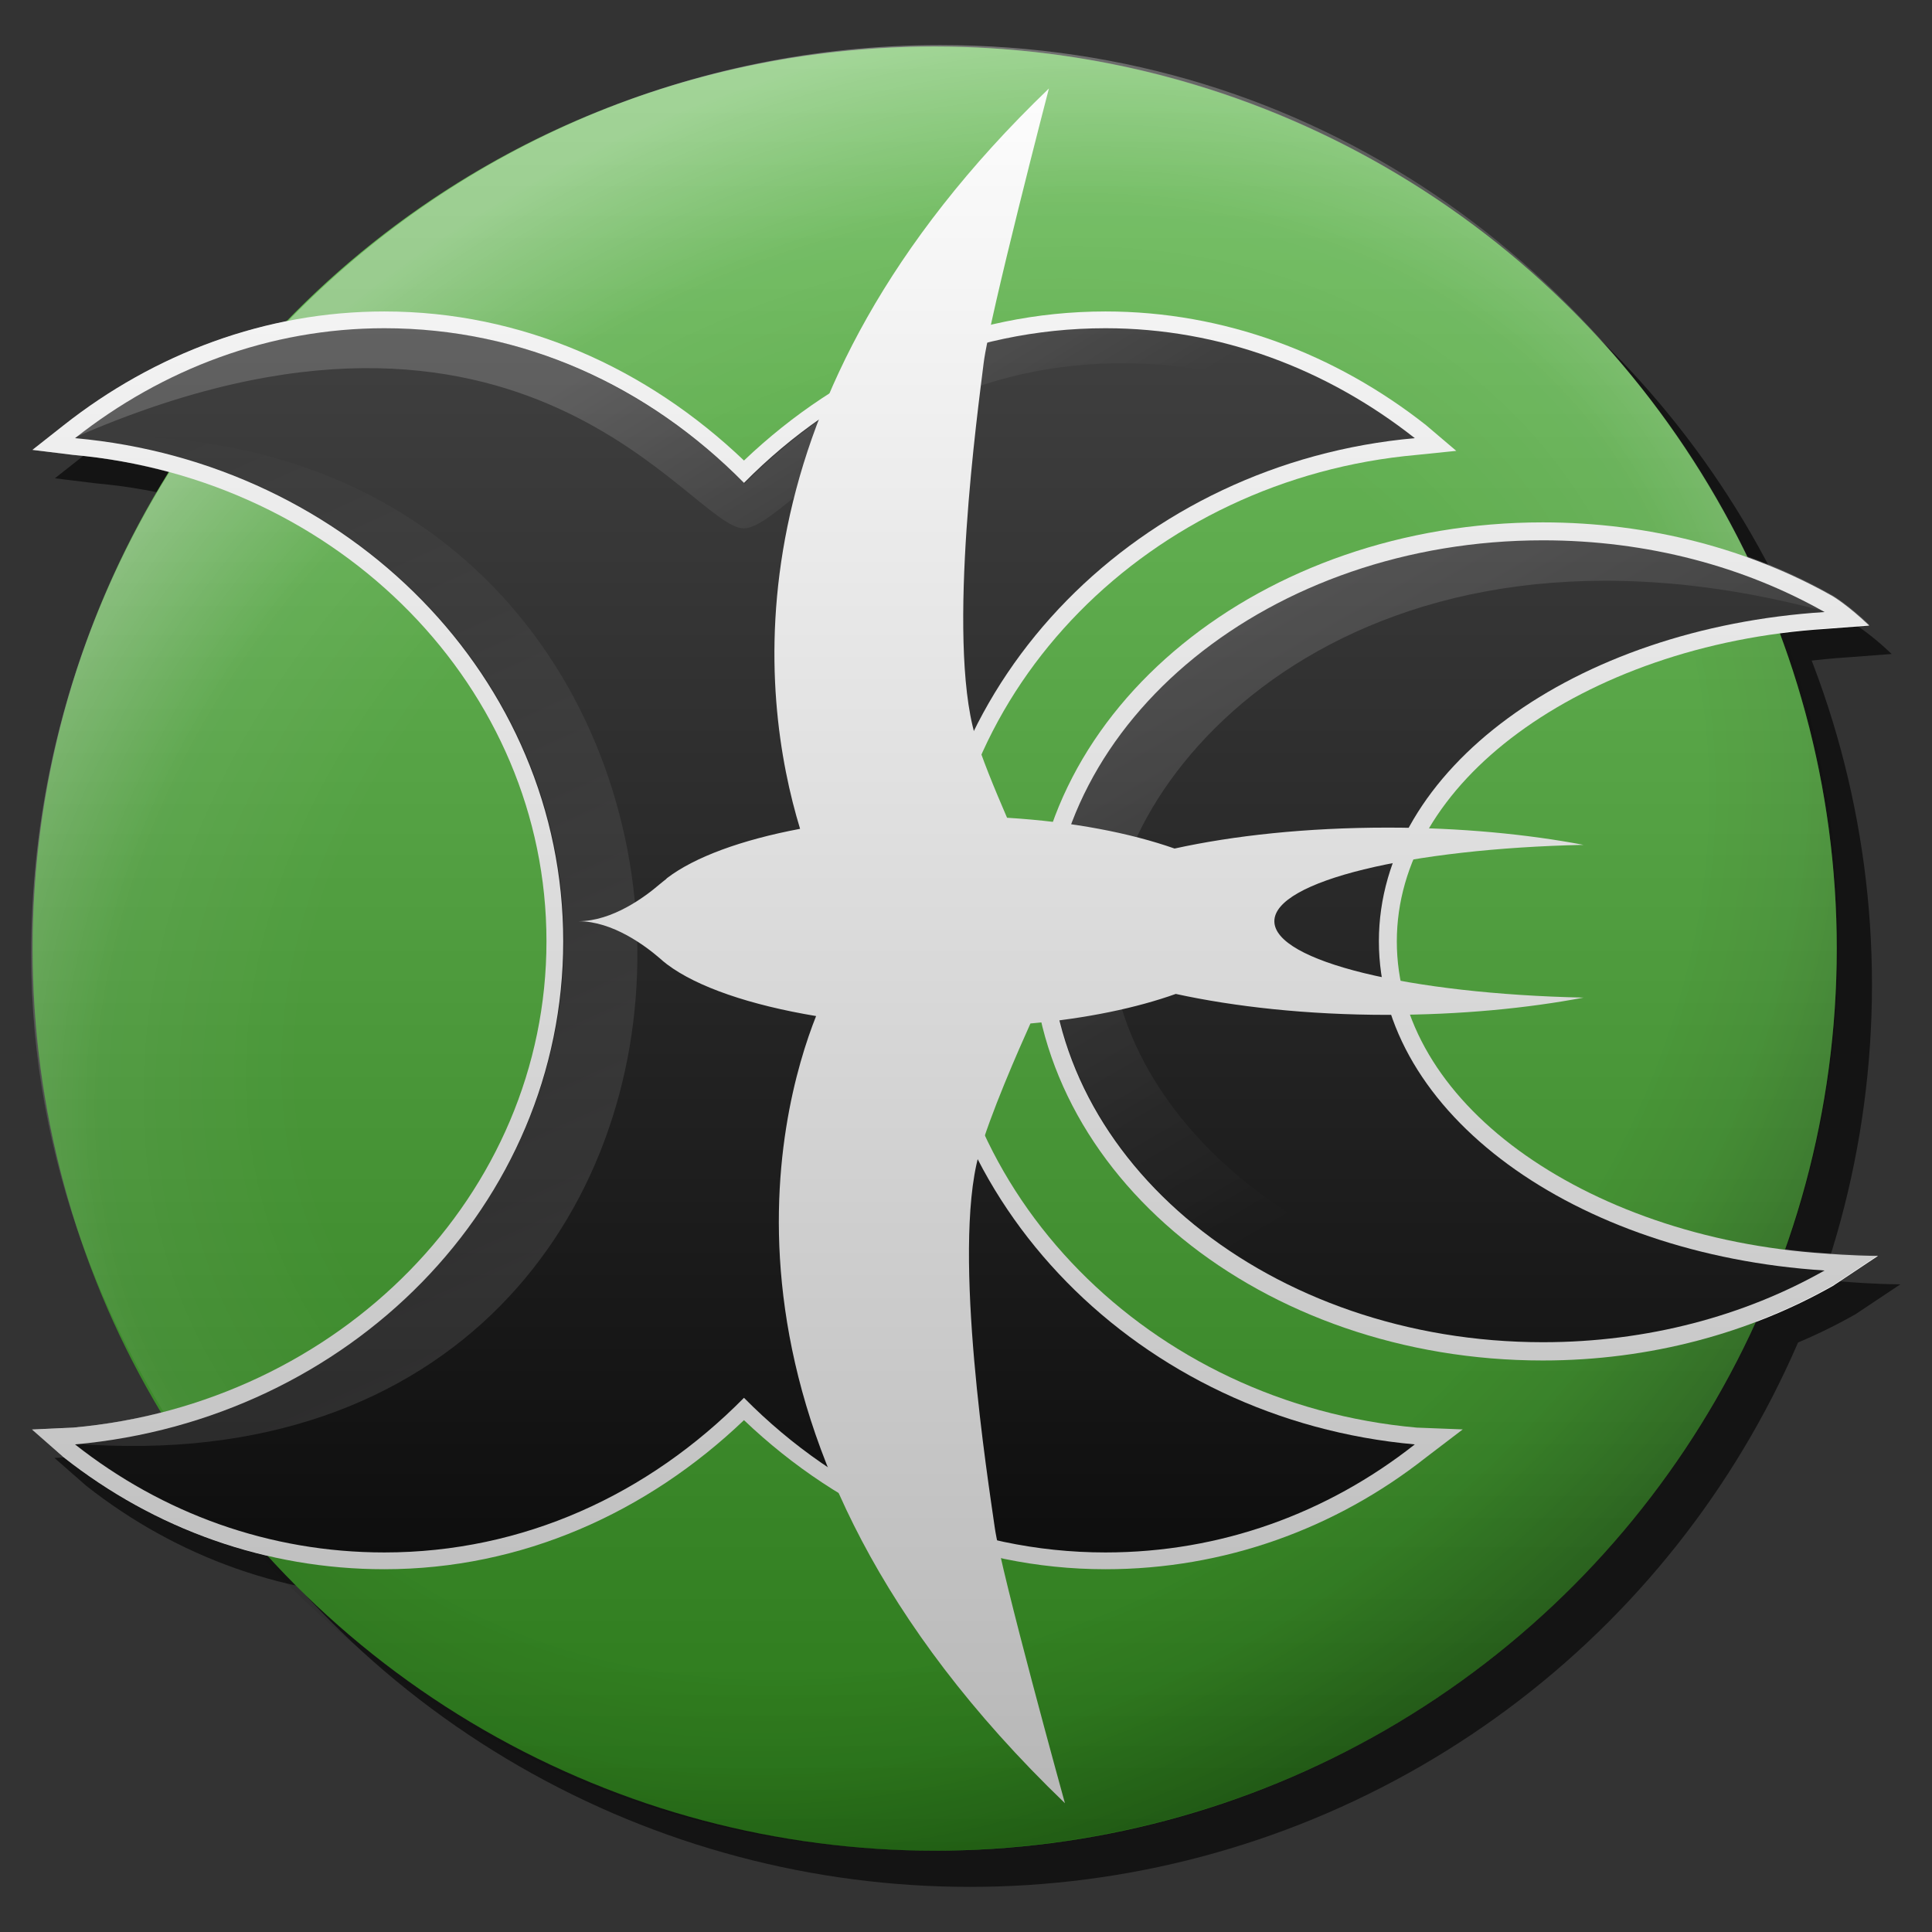 <?xml version="1.0" encoding="UTF-8" standalone="no"?>
<!DOCTYPE svg PUBLIC "-//W3C//DTD SVG 1.1//EN" "http://www.w3.org/Graphics/SVG/1.1/DTD/svg11.dtd">
<svg width="100%" height="100%" viewBox="0 0 267 267" version="1.1" xmlns="http://www.w3.org/2000/svg" xmlns:xlink="http://www.w3.org/1999/xlink" xml:space="preserve" xmlns:serif="http://www.serif.com/" style="fill-rule:evenodd;clip-rule:evenodd;stroke-linejoin:round;stroke-miterlimit:2;">
    <rect x="0" y="0" width="267" height="267" fill="#333333" stroke="none"/>
    <g transform="matrix(1,0,0,1,-0.734,0.22)">
        <g id="Shadow" transform="matrix(1,0,0,1,4.316,5.248)">
            <g opacity="0.6">
                <circle cx="130.458" cy="130.633" r="124.666"/>
                <g transform="matrix(2.763,0,0,2.822,-906.738,-454.575)">
                    <g>
                        <path d="M405.163,186.118C391.161,186.118 379.61,195.198 379.61,206.64C379.61,218.081 391.161,227.162 405.163,227.162C410.546,227.162 415.544,225.8 419.673,223.512L421.928,222.042C420.572,222.03 419.317,221.926 419.317,221.926C413.21,221.542 407.778,219.613 403.937,216.855C400.096,214.097 397.863,210.509 397.863,206.64C397.863,202.77 400.096,199.191 403.937,196.425C407.778,193.659 413.199,191.718 419.305,191.335L421.492,191.172C420.43,190.176 419.673,189.738 419.673,189.738C415.541,187.448 410.543,186.118 405.163,186.118Z" style="fill-rule:nonzero;"/>
                    </g>
                </g>
                <path d="M52.634,41.501C36.195,41.501 20.828,47.365 8.341,57.209L4,60.633L9.628,61.325C46.441,64.613 75.038,93.52 75.038,128.537C75.038,163.56 46.442,192.459 9.628,195.75L3.939,196.014L8.341,199.873C20.844,209.725 36.221,215.324 52.634,215.324C71.631,215.324 88.928,207.514 102.335,194.722C115.772,207.535 133.287,215.324 152.293,215.324C168.707,215.324 184.08,209.728 196.587,199.873L201.667,196L195.299,195.752C158.485,192.462 129.632,163.556 129.632,128.54C129.632,93.534 158.486,64.614 195.299,61.328L200.772,60.768L196.587,57.21C184.098,47.37 168.733,41.502 152.293,41.502C133.287,41.502 115.772,49.291 102.335,62.104C88.928,49.309 71.631,41.501 52.634,41.501Z" style="fill-rule:nonzero;"/>
            </g>
        </g>
        <g id="Background" transform="matrix(1,0,0,1,4.316,213.248)">
            <circle id="path5438" cx="125.592" cy="-82.373" r="124.665" style="fill:rgb(57,167,33);"/>
        </g>
        <g id="Bevel" transform="matrix(1,0,0,1,4.316,5.248)">
            <g opacity="0.34">
                <path id="path4663" d="M25.074,200.781C48.033,230.822 84.133,250.292 124.862,250.292C195.201,250.292 250.509,194.038 250.509,124.645C250.509,106.545 246.601,89.394 239.711,73.846L25.074,200.781Z" style="fill:url(#_Radial1);fill-rule:nonzero;"/>
                <path id="path5438-17" d="M27.347,201.791L239.713,75.234C219.432,30.987 177.67,0.764 126.378,0.764C56.984,0.765 0.73,57.019 0.73,126.412C0.73,155.076 11.188,180.649 27.347,201.791Z" style="fill:url(#_Radial2);fill-rule:nonzero;"/>
            </g>
        </g>
        <g id="XC-Outline" serif:id="XC Outline" transform="matrix(1,0,0,1,4.316,5.248)">
            <g id="g28-4" transform="matrix(2.763,0,0,2.822,-909.894,-458.575)">
                <g id="g30-9">
                    <path id="path4602" d="M405.183,186.144C391.182,186.144 379.63,195.224 379.63,206.666C379.63,218.107 391.181,227.188 405.183,227.188C410.566,227.188 415.565,225.826 419.693,223.537L421.948,222.068C420.592,222.056 419.337,221.952 419.337,221.952C413.23,221.568 407.797,219.639 403.956,216.881C400.115,214.123 397.883,210.535 397.883,206.666C397.883,202.797 400.115,199.217 403.956,196.451C407.797,193.685 413.218,191.744 419.325,191.361L421.512,191.198C420.45,190.202 419.693,189.764 419.693,189.764C415.562,187.474 410.564,186.144 405.183,186.144Z" style="fill:white;fill-rule:nonzero;"/>
                </g>
            </g>
            <path id="path4484" d="M49.535,37.575C33.096,37.575 17.729,43.439 5.242,53.283L0.901,56.706L6.529,57.398C43.342,60.687 71.939,89.593 71.939,124.611C71.939,159.634 43.343,188.533 6.529,191.824L0.84,192.088L5.242,195.946C17.745,205.799 33.122,211.397 49.535,211.397C68.532,211.397 85.829,203.587 99.236,190.795C112.673,203.608 130.188,211.397 149.195,211.397C165.607,211.397 180.982,205.801 193.488,195.946L198.568,192.073L192.201,191.826C155.387,188.535 126.533,159.629 126.533,124.613C126.533,89.607 155.387,60.687 192.201,57.401L197.673,56.84L193.488,53.283C180.999,43.443 165.634,37.575 149.195,37.575C130.188,37.575 112.673,45.363 99.236,58.177C85.83,45.383 68.532,37.575 49.535,37.575Z" style="fill:white;fill-rule:nonzero;"/>
        </g>
        <g id="XC" transform="matrix(1,0,0,1,4.316,-791.114)">
            <g id="g30" transform="matrix(2.763,0,0,2.822,-909.894,337.787)">
                <path id="path32" d="M396.986,206.658C396.986,198.239 406.769,191.32 419.277,190.535C415.284,188.321 410.431,187.023 405.195,187.023C391.572,187.023 380.528,195.813 380.528,206.658C380.528,217.501 391.572,226.293 405.195,226.293C410.431,226.293 415.284,224.994 419.277,222.781C406.769,221.995 396.986,215.078 396.986,206.658Z" style="fill-rule:nonzero;"/>
            </g>
            <path id="path7570" d="M49.535,836.255C33.66,836.255 18.894,841.904 6.786,851.448C44.721,854.837 74.256,884.672 74.256,920.977C74.256,957.288 44.721,987.117 6.786,990.508C18.894,1000.05 33.659,1005.44 49.535,1005.44C68.687,1005.44 86.002,997.467 99.236,984.069C112.469,997.467 130.043,1005.44 149.195,1005.44C165.07,1005.44 179.832,1000.05 191.943,990.508C154.007,987.117 124.215,957.292 124.215,920.977C124.215,884.672 154.007,854.834 191.943,851.448C179.832,841.906 165.07,836.255 149.195,836.255C130.043,836.255 112.469,844.232 99.236,857.629C86.003,844.231 68.687,836.255 49.535,836.255Z" style="fill-rule:nonzero;"/>
        </g>
        <g id="XC-Bevel" serif:id="XC Bevel" transform="matrix(1,0,0,1,4.316,-791.114)">
            <g opacity="0.32">
                <path id="path3659" d="M6.761,851.345C25.729,853.04 42.628,861.346 54.785,873.768C66.942,886.19 74.358,902.726 74.358,920.88C74.358,939.035 66.942,955.571 54.785,967.992C42.627,980.413 25.728,988.72 6.761,990.415C59.406,994.496 84.908,958.409 84.498,921.962C84.089,885.515 57.766,848.706 6.761,851.345Z" style="fill:url(#_Linear3);fill-rule:nonzero;"/>
                <path id="path3661" d="M191.884,851.345C179.774,841.803 165.051,836.202 149.176,836.202C130.024,836.202 112.553,844.342 99.32,857.74C86.087,844.342 68.619,836.202 49.467,836.202C33.592,836.202 18.869,841.8 6.761,851.345C69.252,824.001 91.905,863.916 99.2,863.916C106.965,863.916 130.501,822.417 191.884,851.345Z" style="fill:url(#_Linear4);fill-rule:nonzero;"/>
                <path id="path3663" d="M149.998,920.881C149.998,897.125 184.617,858.239 248.623,875.389C237.59,869.143 224.182,865.479 209.712,865.479C172.07,865.479 141.553,890.281 141.553,920.881C141.553,951.474 172.071,976.282 209.712,976.282C224.18,976.282 237.59,972.618 248.623,966.372C187.971,982.624 149.998,947.742 149.998,920.881Z" style="fill:url(#_Linear5);fill-rule:nonzero;"/>
            </g>
        </g>
        <g transform="matrix(2.763,0,0,2.756,-905.579,-438.3)">
            <g id="Swift">
                <g id="g46">
                    <path id="_-path48" serif:id="#path48" d="M380.482,163.392C364.216,179.062 366.024,193.891 368.036,200.516C365.097,201.072 362.758,201.934 361.382,202.987C361.36,203.003 361.341,203.032 361.32,203.049C361.281,203.087 361.206,203.129 361.012,203.296C360.303,203.907 358.662,205.149 356.946,205.149C358.663,205.149 360.303,206.39 361.012,207.002C361.128,207.108 361.246,207.208 361.382,207.311C362.888,208.45 365.544,209.355 368.837,209.905C366.952,214.662 362.437,231.203 381.283,249.376C381.283,249.376 378.088,237.806 377.771,235.54C377.454,233.273 375.627,221.787 376.97,216.886C377.517,214.888 378.986,211.551 379.558,210.277C382.387,210.022 384.872,209.495 386.828,208.795C389.759,209.435 393.384,209.845 397.426,209.845C401.064,209.845 404.45,209.509 407.223,208.98C398.534,208.793 391.758,207.16 391.758,205.15C391.758,203.14 398.534,201.509 407.223,201.32C404.45,200.792 401.064,200.455 397.426,200.455C393.356,200.455 389.706,200.857 386.767,201.505C384.554,200.726 381.673,200.162 378.388,199.961C377.753,198.487 377.098,196.896 376.786,195.822C375.354,190.895 376.943,179.429 377.217,177.168C377.494,174.906 380.482,163.392 380.482,163.392Z" style="fill:white;fill-rule:nonzero;"/>
                </g>
            </g>
        </g>
        <g id="Gradient-Overlay" serif:id="Gradient Overlay" transform="matrix(1,0,0,1,1.316,2.248)">
            <g opacity="0.3">
                <path d="M128.592,3.961C93.434,3.961 61.683,18.525 39.02,41.938C27.718,44.196 17.243,49.207 8.252,56.294L3.896,59.699L9.54,60.405C14.078,60.81 18.48,61.62 22.73,62.767C10.81,81.881 3.926,104.442 3.926,128.627C3.926,152.078 10.397,174.003 21.656,192.739C17.738,193.736 13.696,194.454 9.539,194.825L3.833,195.101L8.25,198.936C16.542,205.469 26.096,210.124 36.379,212.525C59.181,237.579 92.044,253.293 128.589,253.293C179.069,253.293 222.545,223.278 242.15,180.132C245.873,178.72 249.421,177.025 252.764,175.132L258.992,170.991C255.245,170.957 251.783,170.683 251.783,170.683C249.872,170.561 247.998,170.363 246.138,170.131C250.725,157.142 253.255,143.186 253.255,128.627C253.255,113.274 250.446,98.588 245.37,85.006C247.466,84.728 249.589,84.501 251.751,84.362L257.794,83.902C254.86,81.093 252.764,79.853 252.764,79.853C249.042,77.747 245.076,75.918 240.892,74.423C220.733,32.719 178.02,3.961 128.592,3.961Z" style="fill:url(#_Linear6);fill-rule:nonzero;"/>
            </g>
        </g>
    </g>
    <defs>
        <radialGradient id="_Radial1" cx="0" cy="0" r="1" gradientUnits="userSpaceOnUse" gradientTransform="matrix(125.648,-100.24,-81.403,-102.036,124.874,124.65)"><stop offset="0" style="stop-color:black;stop-opacity:0"/><stop offset="0.7" style="stop-color:black;stop-opacity:0"/><stop offset="0.8" style="stop-color:black;stop-opacity:0.2"/><stop offset="1" style="stop-color:black;stop-opacity:1"/></radialGradient>
        <radialGradient id="_Radial2" cx="0" cy="0" r="1" gradientUnits="userSpaceOnUse" gradientTransform="matrix(67.794,94.405,120.249,-86.353,120.999,124.738)"><stop offset="0" style="stop-color:white;stop-opacity:0"/><stop offset="0.6" style="stop-color:white;stop-opacity:0"/><stop offset="0.8" style="stop-color:white;stop-opacity:0.2"/><stop offset="1" style="stop-color:white;stop-opacity:1"/></radialGradient>
        <linearGradient id="_Linear3" x1="0" y1="0" x2="1" y2="0" gradientUnits="userSpaceOnUse" gradientTransform="matrix(-62.16,-137.437,137.437,-62.16,64.731,990.585)"><stop offset="0" style="stop-color:rgb(255,254,255);stop-opacity:0.5"/><stop offset="1" style="stop-color:rgb(255,254,255);stop-opacity:0"/></linearGradient>
        <linearGradient id="_Linear4" x1="0" y1="0" x2="1" y2="0" gradientUnits="userSpaceOnUse" gradientTransform="matrix(23.608,38.518,-38.518,23.608,89.12,834.681)"><stop offset="0" style="stop-color:rgb(255,254,255);stop-opacity:0.6"/><stop offset="1" style="stop-color:rgb(255,254,255);stop-opacity:0"/></linearGradient>
        <linearGradient id="_Linear5" x1="0" y1="0" x2="1" y2="0" gradientUnits="userSpaceOnUse" gradientTransform="matrix(43.8,75.865,-75.865,43.8,169.928,860.74)"><stop offset="0" style="stop-color:rgb(255,254,255);stop-opacity:0.6"/><stop offset="1" style="stop-color:rgb(255,254,255);stop-opacity:0"/></linearGradient>
        <linearGradient id="_Linear6" x1="0" y1="0" x2="1" y2="0" gradientUnits="userSpaceOnUse" gradientTransform="matrix(-0.668,-262.088,262.088,-0.668,131.614,262.122)"><stop offset="0" style="stop-color:black;stop-opacity:1"/><stop offset="1" style="stop-color:white;stop-opacity:1"/></linearGradient>
    </defs>
</svg>
